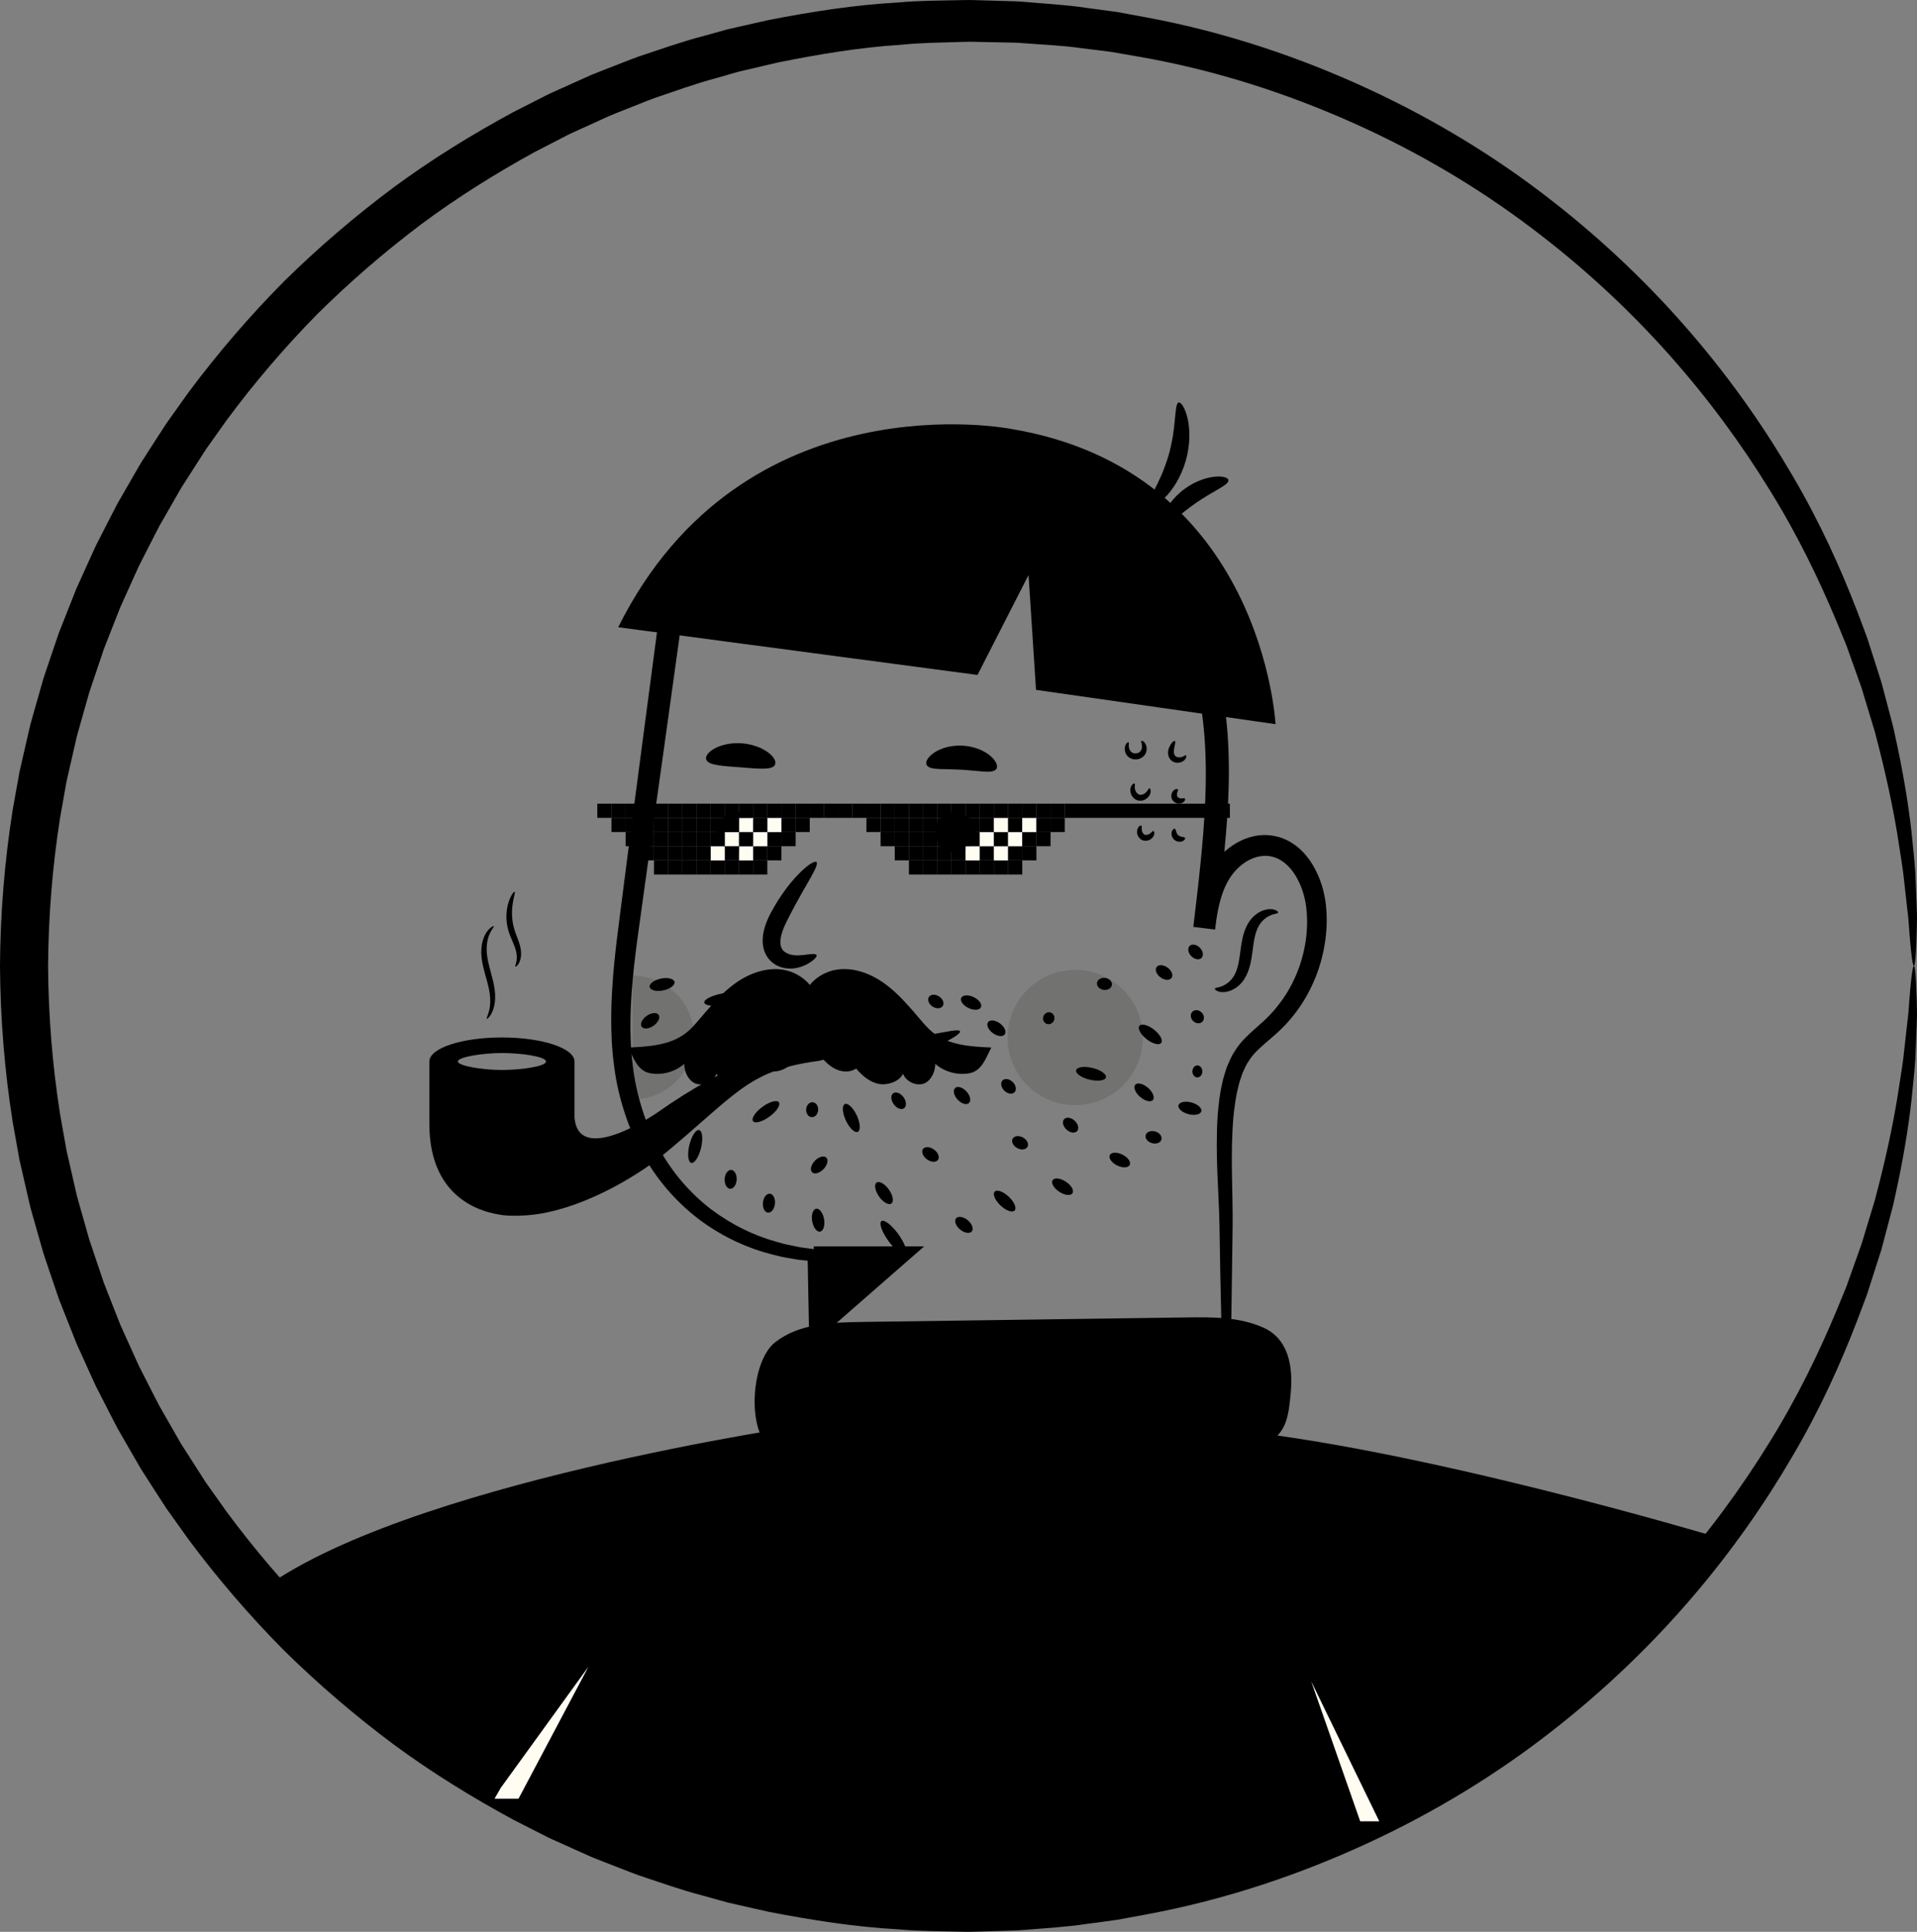 <svg xmlns="http://www.w3.org/2000/svg" viewBox="314.36 310.93 497.656 501.395"><rect x="314.36" y="310.93" width="497.656" height="501.395" fill="#808080" stroke="none"/><path d="m812.77,566.45c-.22,0-.46-1.35-.74-3.97-.14-1.31-.28-2.94-.44-4.88-.07-.97-.15-2.01-.23-3.14-.08-1.12-.26-2.31-.4-3.59-.28-2.54-.6-5.38-.95-8.51-.41-3.12-1-6.52-1.55-10.2-1.22-7.35-3-15.76-5.46-25.09-.27-1.18-.64-2.34-1-3.53-.36-1.19-.73-2.39-1.1-3.61-.37-1.22-.74-2.45-1.12-3.7-.19-.62-.38-1.25-.57-1.89-.22-.62-.44-1.25-.67-1.88-.9-2.52-1.82-5.1-2.76-7.74-.44-1.33-.99-2.64-1.54-3.96-.55-1.33-1.1-2.67-1.66-4.02-4.53-10.8-10.06-22.3-17.28-33.9-7.15-11.62-15.75-23.48-26.03-35.01-10.27-11.54-22.23-22.76-35.92-33.04-13.66-10.32-29.14-19.57-46.18-27.18-17.02-7.6-35.59-13.68-55.37-17.14-2.47-.43-4.95-.86-7.44-1.29-2.51-.34-5.03-.62-7.56-.94-5.05-.74-10.2-.92-15.36-1.33-1.29-.12-2.59-.14-3.89-.16-1.3-.03-2.6-.05-3.91-.08-1.31-.03-2.61-.05-3.92-.08-1.31-.04-2.62-.06-3.94,0-5.26.19-10.57.19-15.88.74-10.66.67-21.37,2.45-32.12,4.62-2.67.63-5.35,1.26-8.04,1.89l-2.02.47-2,.57c-1.33.38-2.66.77-4,1.15-5.38,1.42-10.63,3.37-15.96,5.16-2.64.98-5.24,2.07-7.88,3.1-1.31.53-2.64,1.03-3.94,1.59-1.29.59-2.58,1.18-3.88,1.77-1.3.59-2.59,1.18-3.89,1.77-1.3.6-2.61,1.16-3.87,1.85-2.54,1.31-5.1,2.63-7.66,3.95-10.09,5.55-20,11.72-29.45,18.76-9.4,7.09-18.43,14.87-26.96,23.32-8.42,8.57-16.32,17.8-23.59,27.63-1.77,2.49-3.54,4.99-5.32,7.5-1.66,2.58-3.32,5.17-4.98,7.77l-1.25,1.95c-.41.65-.77,1.34-1.16,2l-2.31,4.03-2.31,4.03c-.73,1.37-1.42,2.76-2.13,4.14l-2.12,4.16-1.06,2.08c-.34.7-.64,1.42-.97,2.13-1.28,2.84-2.57,5.7-3.86,8.55-1.15,2.92-2.3,5.84-3.45,8.76l-.86,2.2-.75,2.24-1.51,4.48-1.51,4.49-1.29,4.57-1.3,4.57c-.21.76-.44,1.52-.64,2.29l-.53,2.32c-.71,3.1-1.42,6.2-2.13,9.31-.56,3.14-1.12,6.29-1.68,9.44-1.99,12.65-3.03,25.52-3.12,38.49.09,12.97,1.13,25.84,3.12,38.49.56,3.15,1.12,6.3,1.68,9.44.71,3.11,1.42,6.21,2.13,9.31l.53,2.32c.2.77.43,1.53.64,2.29l1.3,4.57,1.29,4.57,1.51,4.49,1.51,4.48.75,2.24.86,2.2c1.15,2.93,2.3,5.85,3.45,8.76,1.29,2.86,2.57,5.71,3.86,8.55.32.71.63,1.43.97,2.13l1.06,2.08,2.12,4.16c.71,1.38,1.4,2.77,2.13,4.14l2.31,4.03,2.31,4.03c.39.67.75,1.35,1.16,2l1.25,1.95c1.66,2.6,3.33,5.19,4.98,7.77,1.78,2.51,3.55,5.01,5.32,7.5,7.27,9.84,15.17,19.07,23.59,27.63,8.53,8.46,17.56,16.24,26.96,23.32,9.44,7.04,19.36,13.2,29.45,18.76,2.56,1.32,5.11,2.64,7.66,3.95,1.26.69,2.57,1.25,3.87,1.85,1.3.59,2.6,1.18,3.89,1.77,1.29.59,2.59,1.18,3.88,1.77,1.31.55,2.63,1.06,3.94,1.59,2.64,1.03,5.24,2.12,7.88,3.1,5.33,1.8,10.58,3.74,15.96,5.16,1.33.38,2.67.77,4,1.15l2,.57,2.02.47c2.69.63,5.37,1.26,8.04,1.89,10.75,2.16,21.46,3.94,32.12,4.62,5.31.55,10.62.55,15.88.74,1.31.07,2.63.04,3.94,0,1.31-.03,2.62-.05,3.92-.08,1.31-.03,2.61-.05,3.91-.08,1.3-.02,2.6-.04,3.89-.16,5.16-.41,10.31-.6,15.36-1.33,2.53-.32,5.06-.6,7.56-.94,2.49-.43,4.97-.86,7.44-1.29,19.78-3.46,38.34-9.54,55.37-17.14,17.03-7.61,32.52-16.85,46.18-27.18,13.69-10.29,25.65-21.51,35.92-33.04,10.28-11.54,18.88-23.39,26.03-35.01,7.22-11.6,12.75-23.1,17.28-33.9.56-1.35,1.11-2.69,1.66-4.02.55-1.32,1.1-2.63,1.54-3.96.94-2.64,1.86-5.22,2.76-7.74.22-.63.45-1.26.67-1.88.19-.63.38-1.26.57-1.89.38-1.25.75-2.48,1.12-3.7.37-1.22.74-2.42,1.1-3.61.36-1.19.73-2.35,1-3.53,2.47-9.33,4.25-17.74,5.46-25.09.55-3.68,1.14-7.08,1.55-10.2.35-3.13.67-5.97.95-8.51.13-1.27.32-2.46.4-3.59.08-1.12.16-2.17.23-3.14.15-1.94.3-3.57.44-4.88.28-2.62.52-3.97.74-3.97s.4,1.35.54,3.99c.07,1.32.13,2.96.19,4.92.02.98.05,2.04.07,3.18.03,1.14-.06,2.35-.09,3.64-.11,2.58-.22,5.47-.35,8.65-.22,3.18-.62,6.65-.98,10.41-.84,7.52-2.27,16.15-4.43,25.76-.23,1.21-.56,2.41-.89,3.64-.32,1.22-.65,2.46-.98,3.72-.33,1.26-.67,2.53-1.01,3.82-.17.65-.34,1.29-.52,1.95-.2.64-.41,1.29-.62,1.94-.84,2.61-1.69,5.28-2.57,8.01-.41,1.38-.93,2.73-1.45,4.1-.52,1.37-1.04,2.76-1.57,4.17-4.31,11.2-9.67,23.16-16.81,35.27-7.07,12.13-15.66,24.54-26.05,36.67-10.38,12.12-22.54,23.95-36.55,34.84-13.98,10.93-29.92,20.77-47.53,28.92-17.6,8.15-36.88,14.72-57.47,18.55-2.57.47-5.16.95-7.76,1.43-2.61.38-5.24.71-7.88,1.06-5.27.82-10.63,1.08-16.02,1.55-1.35.13-2.7.17-4.06.21-1.36.04-2.72.08-4.08.12-1.36.04-2.73.08-4.1.12-1.37.05-2.74.09-4.11.03-5.49-.15-11.04-.1-16.6-.62-11.15-.61-22.38-2.37-33.65-4.55-2.8-.64-5.61-1.27-8.43-1.91l-2.12-.48-2.1-.58c-1.4-.39-2.8-.78-4.2-1.17-5.64-1.45-11.16-3.44-16.76-5.29-2.77-1-5.51-2.13-8.28-3.19-1.38-.55-2.77-1.07-4.15-1.64-1.36-.61-2.72-1.22-4.08-1.83-1.36-.61-2.73-1.22-4.09-1.84-1.36-.62-2.75-1.2-4.07-1.91-2.68-1.36-5.36-2.73-8.06-4.1-10.62-5.76-21.06-12.17-31.01-19.51-9.91-7.39-19.42-15.51-28.42-24.36-8.88-8.96-17.22-18.62-24.89-28.94-1.87-2.62-3.74-5.24-5.61-7.87-1.78-2.69-3.51-5.43-5.27-8.15l-1.31-2.05c-.43-.69-.82-1.4-1.23-2.1l-2.44-4.23-2.44-4.24c-.77-1.44-1.5-2.9-2.25-4.35l-2.24-4.37-1.12-2.19c-.36-.74-.68-1.49-1.03-2.24-1.36-2.99-2.71-5.99-4.07-8.99-1.21-3.06-2.43-6.13-3.65-9.21l-.91-2.31-.8-2.35-1.6-4.71-1.59-4.72-1.37-4.8-1.37-4.81c-.22-.8-.47-1.6-.67-2.41l-.57-2.44c-.75-3.26-1.5-6.53-2.25-9.8-.59-3.3-1.18-6.61-1.78-9.93-2.1-13.3-3.2-26.85-3.29-40.48.09-13.64,1.19-27.18,3.29-40.48.59-3.31,1.19-6.62,1.78-9.93.75-3.27,1.5-6.54,2.25-9.8l.57-2.44c.21-.81.45-1.61.67-2.41l1.37-4.81,1.37-4.8,1.59-4.72,1.6-4.71.8-2.35.91-2.31c1.22-3.08,2.43-6.15,3.65-9.21,1.36-3,2.72-6,4.07-8.99.34-.75.67-1.5,1.03-2.24l1.12-2.19,2.24-4.37c.75-1.45,1.48-2.91,2.25-4.35l2.44-4.24,2.44-4.23c.41-.7.8-1.42,1.23-2.1l1.31-2.05c1.76-2.72,3.49-5.46,5.27-8.15,1.88-2.63,3.75-5.25,5.61-7.87,7.67-10.31,16.01-19.98,24.89-28.94,8.99-8.85,18.51-16.97,28.42-24.36,9.95-7.34,20.39-13.76,31.01-19.51,2.69-1.37,5.38-2.74,8.06-4.1,1.33-.71,2.71-1.29,4.07-1.91,1.37-.61,2.73-1.23,4.09-1.84,1.36-.61,2.72-1.22,4.08-1.83,1.37-.57,2.77-1.09,4.15-1.64,2.77-1.07,5.51-2.19,8.28-3.19,5.6-1.85,11.12-3.84,16.76-5.29,1.4-.39,2.8-.78,4.2-1.17l2.1-.58,2.12-.48c2.82-.64,5.63-1.28,8.43-1.91,11.27-2.19,22.5-3.94,33.65-4.55,5.56-.52,11.11-.48,16.6-.62,1.37-.05,2.74-.02,4.11.03,1.37.04,2.73.08,4.1.12,1.36.04,2.72.08,4.08.12,1.36.03,2.71.07,4.06.21,5.39.48,10.76.73,16.02,1.55,2.64.36,5.27.68,7.88,1.06,2.6.48,5.18.95,7.76,1.43,20.59,3.84,39.87,10.41,57.47,18.55,17.61,8.15,33.55,17.99,47.53,28.92,14.01,10.89,26.18,22.72,36.55,34.84,10.38,12.12,18.98,24.53,26.05,36.67,7.13,12.11,12.5,24.07,16.81,35.27.53,1.4,1.05,2.79,1.57,4.17.52,1.37,1.04,2.73,1.45,4.1.88,2.73,1.73,5.4,2.57,8.01.21.65.41,1.3.62,1.94.17.65.35,1.3.52,1.95.34,1.29.68,2.56,1.01,3.82.33,1.26.66,2.5.98,3.72.32,1.22.66,2.43.89,3.64,2.15,9.61,3.58,18.24,4.43,25.76.36,3.77.76,7.23.98,10.41.13,3.19.25,6.07.35,8.65.03,1.29.12,2.5.09,3.64-.03,1.14-.05,2.2-.07,3.18-.05,1.96-.12,3.6-.19,4.92-.14,2.64-.32,3.99-.54,3.99Z" transform="translate(-1.56 -4.785)"/><g transform="translate(.15 -.592)"><path d="m631.2,682.37c50.04,4.56,128.11,27.93,128.11,27.93l-56.99,58.09s-65.03,28.65-66.03,29.42-88.81,8.9-92.3,9.06-85.55-22.23-85.55-22.23l-42.23-27.44-35.03-32.32c36.93-28.4,142.78-43.6,142.78-43.6,0,0,32.42,11.18,105.19,1.08h2.04Z"/><polygon fill="#fffcf2" points="667.32 784.23 654.59 747.88 672.27 784.23 667.32 784.23"/><polyline fill="#fffcf2" points="444.2 775.56 466.98 744.09 448.81 778.38 442.59 778.38"/><path d="m514.16,687.49c-6.14-5.02-4.96-22.76,1.3-27.61,6.26-4.85,14.57-5.14,22.33-5.25,28.16-.39,56.32-.78,84.47-1.18,6.78-.09,13.8-.14,20.03,2.7,6.23,2.84,7.65,9.66,7,16.82-.53,5.86-1.04,10.47-6.06,13"/></g><g transform="translate(.83 .78)"><path fill="#403d39" d="m477.72,563.38c8.87,0,16.06,7.19,16.06,16.06s-7.19,16.06-16.06,16.06" opacity=".2"/><circle cx="592.66" cy="579.44" r="17.56" fill="#403d39" opacity=".2"/></g><g transform="translate(3.33 .176)"><path d="M422.49 586.26h0s0 2.31 0 9.82v6.36c0 20.92 15.84 23.12 18.26 23.58 2.54.46 7.28.35 11.1-.35 15.37-2.89 28.78-13.18 30.17-14.22 20.23-16.53 22.66-22.77 41.26-25.31 0 0 1.85-.23 2.54-.92.92-.92.58-3.01.58-3.01 0 0-.69-.12-3.12.12h0c-.35 0-.81.12-1.27.12-8.9.92-20.57 3.12-40.57 17.22 0 0-20.34 13.99-21.27 1.04v-14.45h0c0-3.47-8.44-6.24-18.84-6.24-10.4 0-18.84 2.77-18.84 6.24h0zm7.4 0c0-1.16 6.36-2.2 11.44-2.2s11.44.92 11.44 2.2-6.36 2.2-11.44 2.2-11.33-1.04-11.44-2.2zM437.39 575.18c-.2-.14.64-1.32.85-3.49.11-1.08.06-2.38-.2-3.81-.25-1.43-.72-3-1.19-4.69-.46-1.7-.84-3.39-.88-5-.05-1.6.23-3.05.69-4.19.47-1.14 1.1-1.93 1.62-2.37.52-.44.88-.57.94-.49.17.19-.96 1.13-1.51 3.22-.28 1.03-.42 2.33-.3 3.75.11 1.42.5 3 .95 4.67.45 1.68.91 3.32 1.1 4.89.2 1.57.13 3.02-.14 4.2-.27 1.19-.72 2.08-1.13 2.62-.41.54-.73.75-.8.69zM444.82 561.62c-.19-.14.48-1.08.36-2.77-.04-.84-.29-1.8-.73-2.88-.42-1.08-1.03-2.28-1.45-3.71-.84-2.86-.52-5.62.08-7.42.6-1.82 1.38-2.74 1.55-2.65.21.1-.19 1.17-.47 2.91-.29 1.73-.39 4.19.35 6.72.36 1.25.92 2.46 1.3 3.66.4 1.19.58 2.4.47 3.39-.09 1-.42 1.78-.76 2.22-.34.45-.62.6-.7.53z"/></g><path d="m562.98,579.43c.24.55-2.38,2.39-7.19,4.14-1.2.43-2.53.87-4,1.23-1.45.42-3.03.7-4.7,1.01-3.35.53-7.08.84-11,.74-3.92-.13-7.63-.65-10.94-1.38-1.65-.41-3.21-.78-4.63-1.28-1.44-.44-2.74-.96-3.92-1.46-4.7-2.02-7.21-4.01-6.94-4.55.3-.62,3.26.27,7.98,1.4,1.18.28,2.47.59,3.87.85,1.38.31,2.88.53,4.45.8,3.15.45,6.61.81,10.27.94,3.66.09,7.14-.07,10.31-.34,1.58-.18,3.09-.31,4.49-.54,1.41-.17,2.71-.41,3.91-.62,4.77-.86,7.78-1.58,8.05-.94Z" transform="translate(.6 -.836)"/><g transform="translate(.47 .72)"><path d="M474.38 473l93.27 12.39 13.25-25.94 1.94 29.81 62.18 8.9s-3.34-65.81-68.76-76.65c0 0-69.44-13.55-101.88 51.48zM621.72 506.25c.1.03.16.19.11.46-.04.28-.26.65-.66.96-.4.3-.98.53-1.67.51-.67 0-1.57-.38-1.99-1.15-.45-.72-.45-1.55-.32-2.15.14-.61.38-1.07.61-1.43.47-.71.91-1.02 1.09-.92.19.11.09.62-.07 1.35-.16.71-.38 1.73.03 2.33.29.58 1.23.67 1.79.49.58-.15.86-.53 1.09-.46zM610.17 502.53c.06-.08.26-.07.53.11.26.18.58.56.75 1.12.17.56.2 1.33-.21 2.1-.4.78-1.29 1.34-2.24 1.44-.95.1-1.93-.27-2.49-.95-.55-.67-.68-1.43-.63-2.01.06-.59.29-1.02.51-1.25.22-.23.42-.28.49-.22.18.14-.07.68.1 1.44.08.37.27.79.58 1.06.3.27.76.42 1.27.38.51-.06.94-.3 1.17-.63.25-.33.35-.78.36-1.16.01-.78-.34-1.26-.19-1.43zM612.24 514.81c.18-.06.58.53.22 1.49-.17.46-.54.95-1.1 1.31-.55.36-1.38.57-2.21.31-.83-.28-1.37-.93-1.61-1.54-.25-.62-.26-1.23-.13-1.7.27-.99.93-1.24 1.04-1.08.16.16-.03.59.05 1.2.05.59.48 1.44 1.13 1.64.65.22 1.49-.23 1.87-.68.42-.44.52-.91.74-.94zM621.45 517.44c.18.08.18.6-.43 1.02-.29.2-.71.33-1.2.3-.48-.02-1.06-.25-1.46-.76-.39-.52-.46-1.14-.36-1.6.1-.48.34-.84.61-1.08.56-.48 1.07-.34 1.1-.15.06.21-.14.47-.22.82-.1.34-.08.85.11 1.06.16.24.64.4 1 .38.36.02.66-.11.85 0zM613.27 525.88c.19-.03.49.5.11 1.29-.19.38-.54.76-1.05 1.02-.5.25-1.23.36-1.93.06-.69-.32-1.1-.93-1.25-1.47-.15-.55-.1-1.07.05-1.46.33-.81.93-.95 1.03-.78.14.17 0 .53.05 1 .02.46.32 1.11.75 1.29.41.2 1.1-.01 1.45-.31.39-.27.55-.62.78-.63zM621.5 527.63c.14.15.03.56-.5.85-.5.28-1.48.36-2.28-.32-.77-.71-.8-1.69-.58-2.23.23-.57.62-.72.79-.59.18.12.2.43.31.74.09.32.27.69.52.91.24.22.64.36.97.42.33.07.63.06.77.22z"/><path d="M619.89 414.68c.59-.15 1.65 1.35 2.3 4.15.33 1.4.5 3.1.46 5.01-.07 1.9-.36 3.99-.97 6.1-.63 2.11-1.51 4.03-2.48 5.66-1 1.62-2.06 2.97-3.1 3.96-2.06 2.01-3.76 2.7-4.18 2.25-.47-.49.35-1.99 1.53-4.24.6-1.12 1.25-2.47 1.92-3.97.64-1.51 1.27-3.19 1.82-4.99.52-1.81.89-3.56 1.17-5.18.25-1.62.43-3.1.53-4.37.23-2.53.35-4.23 1.01-4.4zM632.78 434.81c.1.66-.94 1.38-2.49 2.29-1.56.91-3.64 2.08-5.79 3.55-2.15 1.49-3.98 3-5.39 4.14-1.41 1.12-2.46 1.84-3.03 1.51-.54-.31-.49-1.68.42-3.55.9-1.86 2.73-4.16 5.35-5.96 2.62-1.8 5.42-2.69 7.48-2.86 2.07-.18 3.37.26 3.46.88z"/></g><g transform="translate(-.35 -.41)"><circle cx="506.16" cy="527.38" r="5.23"/><circle cx="562.67" cy="527.38" r="5.23"/></g><g transform="translate(-.493 .484)"><path d="M573.5 510.03c-.5.73-1.76.77-3.34.67-1.6-.12-3.57-.35-5.74-.48-2.18-.12-4.16-.11-5.76-.18-1.59-.08-2.83-.27-3.24-1.05-.4-.74.21-2.01 1.89-3.16.83-.58 1.93-1.07 3.2-1.43 1.28-.33 2.74-.51 4.27-.43 1.53.1 2.96.44 4.19.91 1.23.5 2.26 1.12 3.02 1.78 1.54 1.33 1.99 2.66 1.52 3.35zM516.03 508.96c-.41.78-1.64.99-3.23.99-1.61 0-3.6-.17-5.79-.35-2.19-.16-4.19-.3-5.78-.55-1.57-.25-2.76-.65-3.04-1.48-.28-.8.48-1.92 2.16-2.85 1.66-.93 4.27-1.57 7.14-1.35 2.87.23 5.35 1.26 6.85 2.43 1.52 1.18 2.09 2.4 1.69 3.15z"/></g><path d="m526.85,558.42c.12.3-.24.8-1.07,1.44-.84.62-2.15,1.48-4.23,1.89-1.06.19-2.28.22-3.61-.14-1.3-.33-2.82-1.21-3.78-2.63-1.01-1.42-1.36-3.24-1.27-4.84.08-1.62.51-3.11,1.07-4.52.28-.7.61-1.38.93-2,.31-.6.64-1.19.97-1.76.66-1.14,1.34-2.21,2.02-3.2,1.37-1.99,2.75-3.67,4.01-4.99,2.52-2.64,4.48-3.85,4.95-3.43.49.44-.56,2.41-2.29,5.42-.86,1.51-1.9,3.28-2.98,5.27-.54.99-1.1,2.04-1.66,3.13-.28.55-.56,1.11-.84,1.67-.27.55-.52,1.08-.74,1.63-.44,1.09-.74,2.16-.83,3.08-.09.93.03,1.64.31,2.19.5,1.11,2.09,1.73,3.5,1.81,1.45.09,2.83-.19,3.82-.28,1-.1,1.63-.05,1.76.25Z" transform="translate(-.526 .432)"/><g transform="translate(1.18 .89)"><path d="M479.77 576.52c-.5-.71.08-1.97 1.29-2.82 1.21-.85 2.6-.98 3.09-.27.5.71-.08 1.97-1.29 2.82-1.21.85-2.6.98-3.09.27zM484 586.67c-.58-.63.15-2.26 1.63-3.62s3.16-1.96 3.75-1.32c.58.64-.15 2.26-1.63 3.62-1.48 1.37-3.16 1.96-3.75 1.32zM485.87 601.73c-.67-.55-.29-2.1.83-3.47 1.12-1.37 2.58-2.03 3.24-1.48s.3 2.1-.83 3.47c-1.12 1.37-2.58 2.03-3.24 1.48zM492.63 611.86c-.84-.2-1.06-2.27-.49-4.63.57-2.35 1.71-4.1 2.54-3.89.84.2 1.06 2.27.49 4.63-.57 2.35-1.71 4.1-2.55 3.89zM502.73 618.58c-.86-.05-1.5-1.18-1.43-2.53s.83-2.41 1.69-2.37 1.5 1.18 1.43 2.53-.83 2.41-1.69 2.37zM512.54 624.77c-.86-.09-1.44-1.26-1.3-2.62.14-1.35.95-2.38 1.81-2.29.86.09 1.44 1.26 1.3 2.62s-.95 2.38-1.81 2.29zM526.07 629.7c-.85.14-1.77-1.07-2.05-2.71-.28-1.64.18-3.09 1.04-3.23.85-.14 1.77 1.07 2.05 2.71.28 1.64-.18 3.09-1.04 3.23zM548.2 635.5c-.7.51-2.65-.99-4.36-3.34s-2.53-4.67-1.84-5.18c.7-.51 2.65.99 4.36 3.34s2.53 4.67 1.84 5.18zM524.01 614.3c-.62-.6-.3-1.94.71-2.99 1.01-1.05 2.34-1.42 2.96-.82.62.6.3 1.94-.71 2.99-1.01 1.05-2.34 1.42-2.96.82zM508.67 601.03c-.51-.7.58-2.36 2.43-3.71 1.85-1.35 3.77-1.89 4.28-1.19s-.58 2.36-2.43 3.71c-1.85 1.35-3.77 1.89-4.28 1.19zM494.45 590.93c-.46-.73.09-1.9 1.23-2.62 1.14-.72 2.43-.71 2.89.02.46.73-.09 1.9-1.23 2.62s-2.43.71-2.89-.02zM506.3 585.49c-.57-.65-.34-1.77.5-2.5.84-.73 1.98-.79 2.55-.14.57.65.34 1.77-.5 2.5-.84.73-1.98.79-2.55.14zM496.01 570.26c-.15-.85 2.16-1.95 5.15-2.47 2.99-.51 5.53-.24 5.68.61s-2.16 1.95-5.15 2.47c-2.99.51-5.53.24-5.68-.61zM516.13 570.73c-.14-.85 1.54-1.84 3.75-2.2 2.21-.36 4.11.03 4.25.89s-1.54 1.84-3.75 2.2c-2.21.36-4.11-.03-4.25-.89zM534.56 572.11c-.25.82-1.96 1.03-3.81.46-1.85-.57-3.15-1.7-2.89-2.53.25-.82 1.96-1.03 3.81-.46 1.85.57 3.15 1.7 2.89 2.53zM546.1 570.78c-.19.84-1.62 1.23-3.19.87s-2.68-1.34-2.48-2.18c.19-.84 1.62-1.23 3.19-.87 1.57.36 2.68 1.34 2.48 2.18zM557.92 571.14c-.47.72-1.66.79-2.65.14s-1.42-1.76-.95-2.48c.47-.72 1.66-.79 2.65-.14s1.42 1.76.95 2.48zM574.01 578.51c-.51.7-1.89.55-3.09-.33s-1.75-2.15-1.24-2.85 1.89-.55 3.09.33 1.75 2.15 1.24 2.85zM547.89 597.67c-.7.51-1.9.06-2.68-1.01-.78-1.07-.86-2.35-.16-2.86.7-.51 1.9-.06 2.68 1.01.78 1.07.85 2.35.16 2.86zM535.87 603.81c-.78.36-2.17-.96-3.1-2.95-.93-1.99-1.05-3.91-.27-4.27s2.17.96 3.1 2.95 1.05 3.91.27 4.27zM523.89 599.99c-.86-.06-1.5-.97-1.43-2.04.07-1.07.83-1.89 1.69-1.83.86.06 1.5.97 1.43 2.04-.07 1.07-.83 1.89-1.69 1.83zM564.72 596.33c-.63.58-1.95.19-2.94-.89-.99-1.07-1.28-2.42-.65-3.01s1.95-.19 2.94.89c.99 1.07 1.28 2.42.65 3.01zM576.54 593.54c-.61.61-1.8.41-2.65-.44-.86-.85-1.05-2.04-.44-2.65.61-.61 1.8-.41 2.65.44.85.85 1.05 2.04.44 2.65zM556.67 611.09c-.51.7-1.79.62-2.86-.16-1.07-.78-1.52-1.98-1.01-2.68s1.79-.62 2.86.16c1.07.78 1.52 1.98 1.01 2.68zM544.59 622.41c-.7.5-2.14-.31-3.2-1.81-1.06-1.5-1.35-3.12-.65-3.62.7-.5 2.14.31 3.2 1.81 1.06 1.5 1.35 3.12.65 3.62zM565.46 629.65c-.55.66-1.92.44-3.04-.5-1.13-.94-1.59-2.24-1.04-2.9s1.92-.44 3.04.5c1.13.94 1.59 2.24 1.04 2.9zM576.57 624.22c-.59.63-2.23.04-3.66-1.31-1.43-1.35-2.1-2.95-1.51-3.58.59-.63 2.23-.04 3.66 1.31 1.43 1.35 2.11 2.95 1.51 3.58zM579.91 607.7c-.42.76-1.62.89-2.68.31-1.06-.59-1.58-1.67-1.16-2.43.42-.76 1.62-.89 2.68-.31 1.06.59 1.58 1.67 1.16 2.43zM600.28 589.67c-.2.84-2.1 1.1-4.23.59-2.13-.51-3.7-1.61-3.5-2.45.2-.84 2.1-1.1 4.23-.59 2.13.51 3.7 1.61 3.5 2.45zM586.86 574.7c-.23.83-1.05 1.33-1.83 1.12-.78-.21-1.24-1.06-1.01-1.89s1.05-1.33 1.83-1.12c.78.21 1.24 1.06 1.01 1.89zM601.83 565.67c-.11.86-1.07 1.43-2.14 1.29s-1.84-.95-1.73-1.81c.11-.86 1.07-1.43 2.14-1.29s1.84.95 1.73 1.81zM614.62 580.73c-.53.68-2.23.24-3.79-.99s-2.39-2.77-1.85-3.45 2.23-.24 3.79.99c1.56 1.22 2.39 2.77 1.85 3.45zM592.79 603.62c-.58.63-1.81.46-2.74-.4-.93-.85-1.21-2.06-.62-2.7.58-.63 1.81-.46 2.74.4.93.85 1.21 2.06.62 2.7zM591.59 619.74c-.47.72-2.01.55-3.43-.39-1.42-.93-2.19-2.28-1.71-3 .47-.72 2.01-.55 3.43.39 1.42.93 2.19 2.28 1.71 3zM606.46 612.4c-.38.77-1.85.83-3.28.12s-2.27-1.91-1.89-2.68c.38-.77 1.85-.83 3.28-.12 1.43.71 2.27 1.91 1.89 2.68zM614.69 605.81c-.24.83-1.35 1.24-2.48.91-1.13-.32-1.85-1.26-1.61-2.09.24-.83 1.35-1.24 2.48-.92 1.13.32 1.85 1.26 1.61 2.09zM625.04 598.48c-.22.83-1.73 1.16-3.37.72-1.64-.44-2.78-1.47-2.56-2.3.22-.83 1.73-1.16 3.37-.72 1.64.44 2.78 1.47 2.56 2.3zM625.31 588.12c0 .86-.58 1.56-1.29 1.56s-1.29-.7-1.29-1.56.58-1.56 1.29-1.56 1.29.7 1.29 1.56zM625.31 575.22c-.61.61-1.68.53-2.4-.19-.71-.71-.8-1.79-.19-2.4.61-.61 1.68-.53 2.4.19s.8 1.79.19 2.4zM617.31 563.87c-.51.7-1.79.62-2.86-.16-1.07-.78-1.52-1.98-1.01-2.68.51-.7 1.79-.62 2.86.16 1.07.78 1.52 1.98 1.01 2.68zM625.09 558.67c-.61.61-1.8.4-2.65-.46-.85-.86-1.04-2.05-.43-2.66.61-.61 1.8-.4 2.65.46.85.86 1.04 2.05.43 2.66zM612.47 595.54c-.57.65-2.05.29-3.31-.8-1.26-1.1-1.82-2.51-1.26-3.16.57-.65 2.05-.29 3.31.8 1.26 1.1 1.82 2.51 1.26 3.16zM567.83 571.47c-.37.78-1.82.87-3.23.19-1.41-.67-2.25-1.85-1.88-2.63.37-.78 1.82-.87 3.23-.19 1.41.67 2.25 1.85 1.88 2.63zM481.84 566.23c-.18-.84 1.12-1.83 2.9-2.2 1.78-.37 3.36.01 3.54.86.18.84-1.12 1.83-2.9 2.2-1.78.37-3.36-.01-3.54-.86z"/></g><g transform="translate(1.131 1.28)"><path d="m524.49,682.68c-.22,0-.43-2.37-.63-6.88s-.4-11.16-.59-19.72c-.08-4.28-.17-9.04-.27-14.25-.02-1.24-.04-2.51-.07-3.81-.01-.33-.02-.67-.03-1.01.07-.23-.22-.15-.36-.19l-.52-.05c-.55-.06-1.1-.12-1.67-.18-.73-.11-1.46-.26-2.21-.38-.74-.14-1.5-.25-2.24-.42-.75-.19-1.5-.37-2.26-.56-6.08-1.53-12.33-4.33-18.16-8.52-5.78-4.22-11.06-9.92-15-16.83-1.97-3.45-3.71-7.14-4.99-11.11-1.32-3.95-2.3-8.11-2.83-12.39-1.17-8.56-.85-17.51.01-26.56.44-4.53,1.03-9.1,1.63-13.72.59-4.6,1.19-9.28,1.8-14.02,1.25-9.51,2.53-19.31,3.85-29.35,1.33-10.04,2.69-20.33,4.08-30.84.35-2.63.7-5.27,1.05-7.92.38-2.6.59-5.44,1.71-8.54.56-1.53,1.42-3.12,2.67-4.48,1.26-1.36,2.77-2.33,4.24-3.02,1.48-.7,2.94-1.16,4.33-1.56,1.38-.39,2.69-.72,4.05-1.08,2.69-.74,5.42-1.35,8.15-2.01,2.75-.58,5.5-1.23,8.3-1.72,5.57-1.1,11.25-1.92,16.99-2.55,5.75-.65,11.59-.92,17.47-1,5.89,0,11.83.35,17.78,1.08,6.43.88,12.77,2.26,18.91,4.22,6.12,1.92,12.14,4.62,17.5,8.28,5.37,3.64,10.15,8.21,13.75,13.53,1.87,2.61,3.35,5.45,4.72,8.29.59,1.46,1.29,2.88,1.77,4.36l.78,2.21.66,2.23c1.74,5.95,2.6,11.99,3.05,17.92.43,5.94.42,11.81.14,17.55-.56,11.5-2.02,22.56-3.38,33.23l-5.64-.69c.47-3.68,1.11-7.48,2.53-11.16.72-1.84,1.62-3.62,2.82-5.3,1.2-1.68,2.66-3.13,4.32-4.34,1.67-1.19,3.55-2.14,5.62-2.64,2.05-.53,4.31-.54,6.38-.02,2.09.51,4,1.55,5.55,2.87,1.56,1.32,2.79,2.87,3.77,4.5,1.94,3.27,3.01,6.8,3.41,10.36.39,3.5.24,6.94-.31,10.28-1.1,6.66-3.8,12.84-7.68,17.88-.97,1.26-2,2.46-3.11,3.57-1.1,1.13-2.26,2.16-3.37,3.1-2.2,1.9-4.27,3.58-5.51,5.64-.71.96-1.17,2.15-1.69,3.27-.39,1.21-.85,2.38-1.1,3.64-.64,2.46-.94,5.03-1.22,7.53-.88,10.14-.11,19.69-.22,28.47-.23,17.38-.4,31.05-.66,40.44-.25,9.37-.53,14.42-.84,14.42-.31,0-.64-5.04-.97-14.42-.31-9.37-.69-23.12-.94-40.44-.13-8.55-1.16-18.17-.47-28.81.24-2.66.5-5.39,1.16-8.18.26-1.39.75-2.79,1.19-4.2.6-1.39,1.14-2.81,2.05-4.15,1.66-2.78,4.09-4.78,6.21-6.68,1.09-.95,2.09-1.88,3.03-2.88.95-.99,1.83-2.06,2.67-3.18,3.34-4.48,5.64-9.97,6.52-15.81.43-2.91.52-5.94.15-8.9-.35-2.88-1.3-5.79-2.8-8.22-1.5-2.44-3.63-4.33-6.1-4.88-2.44-.61-5.2.15-7.51,1.87-2.34,1.72-4.04,4.2-5.15,7.2-1.12,2.98-1.69,6.34-2.1,9.86l-5.64-.69c1.26-10.7,2.62-21.63,3.09-32.8.24-5.58.22-11.21-.22-16.84-.45-5.62-1.29-11.25-2.9-16.67-3.03-10.89-9.59-20.8-19.3-27.17-4.8-3.25-10.18-5.68-15.95-7.49-5.74-1.83-11.7-3.13-17.79-3.96-5.65-.69-11.31-1.03-16.96-1.03-5.65.07-11.27.32-16.83.94-5.56.61-11.07,1.39-16.5,2.44-2.72.47-5.41,1.1-8.09,1.65-2.67.64-5.34,1.23-7.97,1.94-1.31.35-2.66.68-3.92,1.03-1.25.35-2.41.73-3.39,1.19-2.02.95-3.08,2.08-3.84,4.11-.75,2-1.04,4.56-1.42,7.25-.37,2.65-.73,5.29-1.1,7.91-1.46,10.49-2.89,20.76-4.28,30.78-1.4,10.02-2.77,19.79-4.1,29.28-.66,4.76-1.31,9.45-1.95,14.07-.65,4.6-1.28,9.11-1.77,13.53-.95,8.83-1.36,17.39-.38,25.42.43,4.02,1.29,7.89,2.44,11.56,1.11,3.68,2.68,7.15,4.44,10.37,3.53,6.46,8.27,11.79,13.53,15.81,5.3,3.99,11.04,6.75,16.71,8.34.71.2,1.41.4,2.11.59.7.19,1.41.31,2.11.46.7.14,1.39.29,2.08.43.87.12,1.73.24,2.58.36.53.07,1.05.14,1.57.21l.78.11.19.03s.07,0,.09.02v.1s0,.4,0,.4c-.01,1.05-.02,2.08-.03,3.11-.02,1.42-.04,2.81-.07,4.17-.1,5.21-.19,9.97-.27,14.25-.19,8.56-.38,15.21-.59,19.72-.2,4.51-.41,6.88-.63,6.88Z"/><polygon points="553.14 633.14 524.49 633.14 524.49 658.17 553.14 633.14"/><path d="m628.61,566.27c.13-.43,1.77-.17,3.51-1.65.88-.72,1.64-1.74,2.14-3.2.52-1.44.76-3.22,1.02-5.22.26-2.01.61-4.09,1.45-5.91.41-.9.94-1.73,1.58-2.43.63-.68,1.33-1.19,2.02-1.55,1.39-.73,2.74-.81,3.57-.59.85.22,1.19.59,1.13.78-.13.43-1.77.18-3.51,1.66-.88.73-1.63,1.75-2.13,3.21-.52,1.44-.76,3.22-1.01,5.22-.26,2.01-.61,4.09-1.45,5.92-.41.9-.94,1.73-1.58,2.42-.63.68-1.34,1.18-2.03,1.54-1.39.72-2.74.8-3.58.57-.85-.22-1.19-.6-1.12-.79Z"/></g><path d="m566.74,586.81c-5.33-.21-11.08-.58-15.22-3.95-1.15-.93-2.12-2.06-3.08-3.18-1.22-1.44-2.44-2.89-3.73-4.27,0,0,0,0,0,0,0,0,0,0,0,0-.26-.29-.53-.58-.8-.86,0,0,0,0,0,0-1.44-1.53-2.98-2.95-4.66-4.2-1.99-1.47-4.25-2.65-6.62-3.32,0,0,0,0,0,0-.36-.1-.72-.19-1.08-.26h0s0,0,0,0c-.94-.2-1.89-.31-2.84-.31,0,0,0,0,0,0h0c-.13,0-.27,0-.4,0-.14,0-.27.01-.41.02h0c-.29,0-.58.04-.87.07-.74.09-1.48.25-2.19.5-.24.07-.47.16-.69.25-.86.34-1.67.78-2.42,1.32-.21.15-.41.3-.61.47-.55.44-1.05.94-1.48,1.48-.61-.75-1.33-1.41-2.14-1.98-.2-.14-.41-.28-.63-.41-.56-.34-1.15-.64-1.76-.88-.22-.1-.45-.18-.69-.25-.71-.24-1.45-.41-2.19-.5-.29-.03-.58-.06-.87-.07h0c-.27-.02-.54-.03-.81-.01h0c-.96,0-1.9.11-2.84.31-.36.07-.73.16-1.08.26-2.38.67-4.64,1.85-6.63,3.32-1.69,1.24-3.22,2.67-4.67,4.2-.27.28-.54.57-.8.86-1.28,1.38-2.5,2.84-3.73,4.27-.96,1.13-1.93,2.26-3.08,3.18-4.14,3.37-9.89,3.73-15.22,3.95.46.89.87,1.82,1.33,2.7.12.24.24.47.38.7.91,1.6,2.04,2.9,3.92,3.26,3.13.6,6.53-.33,8.93-2.43-.06,1.43.57,3.18,1.64,4.26.18.19.37.35.58.48.33.24.69.41,1.07.49,2.02.45,4.28-.73,5.07-2.64.55,1.18,1.8,2.01,3.19,2.41h0c.24.07.47.13.72.18.89.17,1.8.17,2.59-.01.53-.12,1.03-.3,1.51-.53.27-.13.55-.27.81-.44,1.27-.76,2.38-1.83,3.35-2.97.47.3.96.51,1.47.62.24.07.48.1.73.13,1.34.11,2.73-.31,3.95-1.07.01,0,.04-.02.05-.04.23-.14.46-.3.67-.47.04-.02.07-.05.1-.07.2-.15.39-.31.56-.48,1.86-1.76,3.38-3.54,4.51-5.43.98,1.67,2.3,3.25,3.87,4.81.21.2.42.41.64.61.01.01.03.03.04.04.16.16.33.3.52.44.26.21.54.41.82.59,1.22.76,2.61,1.18,3.95,1.07,0,0,0,0,0,0,0,0,0,0,0,0,.24-.02.49-.06.73-.13,0,0,0,0,0,0,.51-.11,1.01-.32,1.47-.62.97,1.14,2.07,2.21,3.35,2.97.26.16.53.31.81.44.48.23.98.41,1.51.53.79.19,1.7.19,2.59.01,0,0,0,0,0,0,0,0,0,0,0,0,.24-.04.48-.1.72-.18h0c1.39-.41,2.64-1.24,3.19-2.41.79,1.91,3.05,3.09,5.07,2.64.39-.08.74-.25,1.07-.49,0,0,0,0,0,0h0c.21-.13.4-.3.58-.48,0,0,0,0,0,0,1.07-1.08,1.69-2.83,1.64-4.26,2.4,2.1,5.8,3.03,8.93,2.43,1.88-.36,3.01-1.66,3.92-3.26,0,0,0,0,0,0,0,0,0,0,0,0,.13-.23.26-.47.38-.7,0,0,0,0,0,0,.46-.87.87-1.81,1.33-2.7Z" transform="translate(4.94 -4.009)"/><g transform="translate(-.19 -1.09)"><rect width="39.2" height="3.68" x="594.63" y="520.61"/><rect width="3.68" height="3.68" x="532.12" y="520.61"/><rect width="3.68" height="3.68" x="535.8" y="520.61"/><rect width="3.68" height="3.68" x="539.47" y="524.29"/><rect width="3.68" height="3.68" x="539.47" y="520.61"/><rect width="3.68" height="3.68" x="543.16" y="527.97"/><rect width="3.68" height="3.68" x="543.16" y="524.29"/><rect width="3.68" height="3.68" x="543.16" y="520.61"/><rect width="3.68" height="3.68" x="546.83" y="531.64"/><rect width="3.68" height="3.68" x="546.83" y="527.97"/><rect width="3.68" height="3.68" x="546.83" y="524.29"/><rect width="3.68" height="3.68" x="546.83" y="520.61"/><rect width="3.68" height="3.68" x="550.51" y="535.32"/><rect width="3.68" height="3.68" x="550.51" y="531.64"/><rect width="3.68" height="3.68" x="550.51" y="527.97"/><rect width="3.68" height="3.68" x="550.51" y="524.29"/><rect width="3.68" height="3.68" x="550.51" y="520.61"/><rect width="3.68" height="3.68" x="554.18" y="535.32"/><rect width="3.68" height="3.68" x="554.18" y="531.64"/><rect width="3.68" height="3.68" x="554.18" y="527.97"/><rect width="3.68" height="3.68" x="554.18" y="524.29"/><rect width="3.68" height="3.68" x="554.18" y="520.61"/><rect width="3.68" height="3.68" x="557.86" y="535.32"/><rect width="3.68" height="3.68" x="557.86" y="531.64"/><rect width="3.68" height="3.68" x="557.86" y="527.97"/><rect width="3.68" height="3.68" x="557.86" y="524.29"/><rect width="3.68" height="3.68" x="557.86" y="520.61"/><rect width="3.68" height="3.68" x="561.54" y="535.32"/><rect width="3.68" height="3.68" x="561.54" y="531.64"/><rect width="3.68" height="3.68" x="561.54" y="527.97"/><rect width="3.68" height="3.68" x="561.54" y="524.29"/><rect width="3.68" height="3.68" x="561.54" y="520.61"/><rect width="3.68" height="3.68" x="565.22" y="535.32"/><rect width="3.68" height="3.68" x="565.22" y="531.64" fill="#fffcf2"/><rect width="3.68" height="3.68" x="565.22" y="527.97"/><rect width="3.68" height="3.68" x="565.22" y="524.29"/><rect width="3.68" height="3.68" x="565.22" y="520.61"/><rect width="3.68" height="3.68" x="568.89" y="535.32"/><rect width="3.68" height="3.68" x="568.89" y="531.64"/><rect width="3.68" height="3.68" x="568.89" y="527.97" fill="#fffcf2"/><rect width="3.68" height="3.68" x="568.89" y="524.29"/><rect width="3.68" height="3.68" x="568.89" y="520.61"/><rect width="3.68" height="3.68" x="572.57" y="535.32"/><rect width="3.68" height="3.68" x="572.57" y="531.64" fill="#fffcf2"/><rect width="3.68" height="3.68" x="572.57" y="527.97"/><rect width="3.68" height="3.68" x="572.57" y="524.29" fill="#fffcf2"/><rect width="3.68" height="3.68" x="572.57" y="520.61"/><rect width="3.68" height="3.68" x="576.25" y="535.32"/><rect width="3.68" height="3.68" x="576.25" y="531.64"/><rect width="3.68" height="3.68" x="576.25" y="527.97" fill="#fffcf2"/><rect width="3.68" height="3.68" x="576.25" y="524.29"/><rect width="3.68" height="3.68" x="576.25" y="520.61"/><rect width="3.68" height="3.68" x="579.92" y="531.64"/><rect width="3.68" height="3.68" x="579.92" y="527.97"/><rect width="3.68" height="3.68" x="579.92" y="524.29" fill="#fffcf2"/><rect width="3.68" height="3.68" x="579.92" y="520.61"/><rect width="3.68" height="3.68" x="583.6" y="527.97"/><rect width="3.68" height="3.68" x="583.6" y="524.29"/><rect width="3.68" height="3.68" x="583.6" y="520.61"/><rect width="3.68" height="3.68" x="587.28" y="524.29"/><rect width="3.68" height="3.68" x="587.28" y="520.61"/><rect width="3.68" height="3.68" x="590.96" y="520.61"/><rect width="3.68" height="3.68" x="528.44" y="520.61"/><rect width="3.68" height="3.68" x="524.77" y="520.61"/><rect width="3.68" height="3.68" x="521.08" y="524.29"/><rect width="3.68" height="3.68" x="521.08" y="520.61"/><rect width="3.68" height="3.68" x="517.41" y="527.97"/><rect width="3.68" height="3.68" x="517.41" y="524.29"/><rect width="3.68" height="3.68" x="517.41" y="520.61"/><rect width="3.68" height="3.68" x="513.73" y="531.64"/><rect width="3.68" height="3.68" x="513.73" y="527.97"/><rect width="3.68" height="3.68" x="513.73" y="524.29" fill="#fffcf2"/><rect width="3.68" height="3.68" x="513.73" y="520.61"/><rect width="3.68" height="3.68" x="510.06" y="535.32"/><rect width="3.68" height="3.68" x="510.06" y="531.64"/><rect width="3.68" height="3.68" x="510.06" y="527.97" fill="#fffcf2"/><rect width="3.68" height="3.68" x="510.06" y="524.29"/><rect width="3.68" height="3.68" x="510.06" y="520.61"/><rect width="3.68" height="3.68" x="506.38" y="535.32"/><rect width="3.68" height="3.68" x="506.38" y="531.64" fill="#fffcf2"/><rect width="3.68" height="3.68" x="506.38" y="527.97"/><rect width="3.68" height="3.68" x="506.38" y="524.29" fill="#fffcf2"/><rect width="3.68" height="3.68" x="506.38" y="520.61"/><rect width="3.68" height="3.68" x="502.7" y="535.32"/><rect width="3.68" height="3.68" x="502.7" y="531.64"/><rect width="3.68" height="3.68" x="502.7" y="527.97" fill="#fffcf2"/><rect width="3.68" height="3.68" x="502.7" y="524.29"/><rect width="3.68" height="3.68" x="502.7" y="520.61"/><rect width="3.68" height="3.68" x="499.02" y="535.32"/><rect width="3.68" height="3.68" x="499.02" y="531.64" fill="#fffcf2"/><rect width="3.68" height="3.68" x="499.02" y="527.97"/><rect width="3.68" height="3.68" x="499.02" y="524.29"/><rect width="3.68" height="3.68" x="499.02" y="520.61"/><rect width="3.68" height="3.68" x="495.35" y="535.32"/><rect width="3.68" height="3.68" x="495.35" y="531.64"/><rect width="3.68" height="3.68" x="495.35" y="527.97"/><rect width="3.68" height="3.68" x="495.35" y="524.29"/><rect width="3.68" height="3.68" x="495.35" y="520.61"/><rect width="3.68" height="3.68" x="491.67" y="535.32"/><rect width="3.68" height="3.68" x="491.67" y="531.64"/><rect width="3.68" height="3.68" x="491.67" y="527.97"/><rect width="3.68" height="3.68" x="491.67" y="524.29"/><rect width="3.68" height="3.68" x="491.67" y="520.61"/><rect width="3.68" height="3.68" x="488" y="535.32"/><rect width="3.68" height="3.68" x="488" y="531.64"/><rect width="3.68" height="3.68" x="488" y="527.97"/><rect width="3.68" height="3.68" x="488" y="524.29"/><rect width="3.68" height="3.68" x="488" y="520.61"/><rect width="3.68" height="3.68" x="484.32" y="535.32"/><rect width="3.68" height="3.68" x="484.32" y="531.64"/><rect width="3.68" height="3.68" x="484.32" y="527.97"/><rect width="3.68" height="3.68" x="484.32" y="524.29"/><rect width="3.68" height="3.68" x="484.32" y="520.61"/><rect width="3.68" height="3.68" x="480.64" y="531.64"/><rect width="3.68" height="3.68" x="480.64" y="527.97"/><rect width="3.68" height="3.68" x="480.64" y="524.29"/><rect width="3.68" height="3.68" x="480.64" y="520.61"/><rect width="3.68" height="3.68" x="476.96" y="527.97"/><rect width="3.68" height="3.68" x="476.96" y="524.29"/><rect width="3.68" height="3.68" x="476.96" y="520.61"/><rect width="3.68" height="3.68" x="473.29" y="524.29"/><rect width="3.68" height="3.68" x="473.29" y="520.61"/><rect width="3.68" height="3.68" x="469.61" y="520.61"/></g></svg>